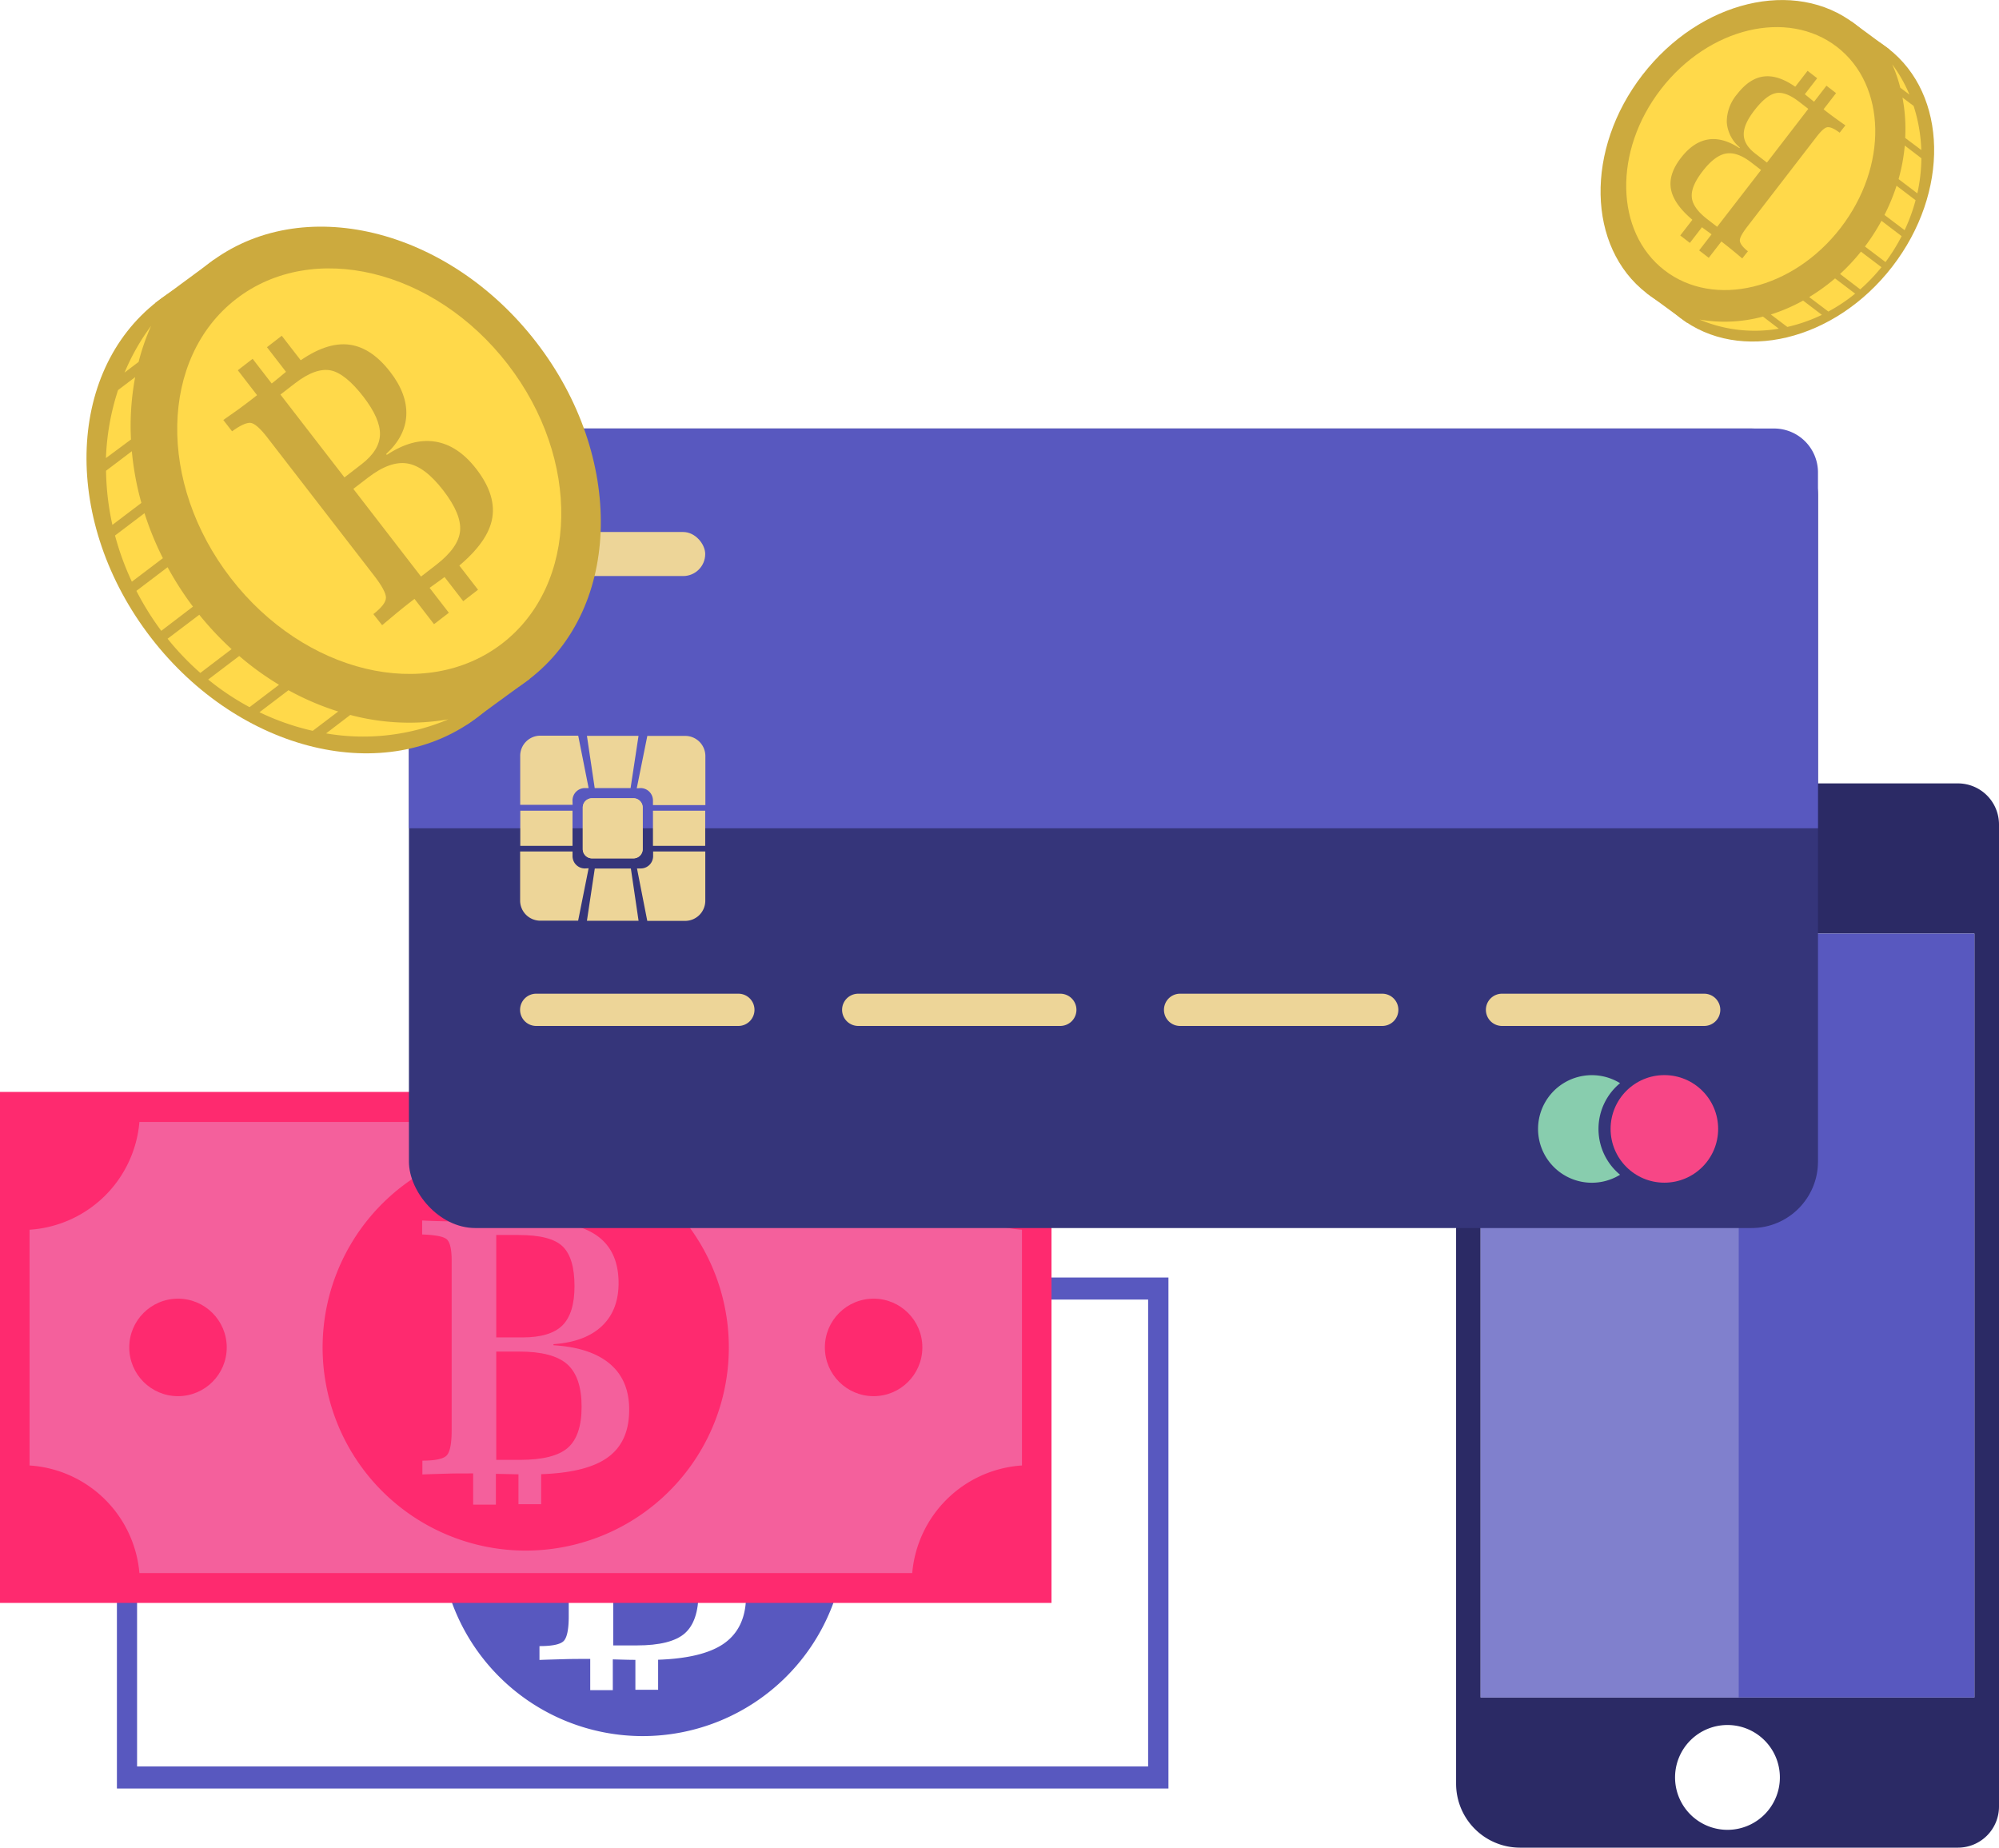 <svg xmlns="http://www.w3.org/2000/svg" viewBox="0 0 495.83 458.26"><defs><style>.a{fill:#5858bf;}.b{fill:#fe2a6f;}.c{fill:#f4609c;}.d{fill:#2b2a65;}.e{fill:#f2f2f2;opacity:0.26;}.f{fill:#35357a;}.g{fill:#edd598;}.h{fill:#f74686;}.i{fill:#88cdae;}.j{fill:#ccaa3e;}.k{fill:#ffd94a;}</style></defs><path class="a" d="M29,316.85V443.59H289.82V316.85ZM284.78,438.12H34V322.32H284.78Z"/><circle class="a" cx="73.15" cy="380.22" r="12.09"/><circle class="a" cx="245.7" cy="380.22" r="12.09"/><path class="a" d="M169.71,384.42q-3.56-3.18-12-3.17H152.1V408.1h5.83q8.52,0,11.93-3t3.4-10.18Q173.26,387.59,169.71,384.42Z"/><path class="a" d="M168.51,374.76c2-2,3-5.24,3-9.75q0-7-2.94-9.85t-10.94-2.83H152.1v25.4h6.51Q165.51,377.73,168.51,374.76Z"/><path class="a" d="M159.41,329.85a50.37,50.37,0,1,0,50.38,50.37A50.37,50.37,0,0,0,159.41,329.85Zm19.83,78q-5.22,3.43-16,3.8v7.45H157.6v-7.42c-1.56,0-3.32-.06-5.31-.11H152v7.63H146.4v-7.75h-.94c-1.74,0-3.6,0-5.57.06s-4,.11-6.08.19l0-3.43c3.17,0,5.17-.42,6-1.26s1.26-2.88,1.26-6.1V358.72c0-3-.44-4.74-1.33-5.4s-2.87-1-5.95-1.12v-3.47c1.82.09,3.64.15,5.44.2s3.58.06,5.35.06h1.84v-7.65H152v7.58l3-.06,2.56-.06v-7.56h5.65v7.55q9.21.39,13.91,3.74,5.31,3.78,5.31,11.71,0,6.76-4.15,10.69t-12,4.47v.26q9.21.55,14,4.63t4.77,11.35Q185.08,404,179.24,407.85Z"/><rect class="b" y="270.82" width="260.81" height="126.74"/><path class="c" d="M226.27,278.27H34.58A29.26,29.26,0,0,1,7.33,305v58.47a29.25,29.25,0,0,1,27.25,26.69H226.27a29.25,29.25,0,0,1,27.22-26.69V305A29.26,29.26,0,0,1,226.27,278.27Z"/><circle class="b" cx="44.15" cy="334.19" r="12.09"/><circle class="b" cx="216.69" cy="334.19" r="12.09"/><path class="b" d="M128.71,335.22h-5.62v26.86h5.83q8.52,0,11.93-3t3.41-10.17q0-7.37-3.56-10.54T128.71,335.22Z"/><path class="b" d="M130.41,283.82a50.38,50.38,0,1,0,50.37,50.37A50.37,50.37,0,0,0,130.41,283.82Zm19.82,78q-5.21,3.44-16,3.81v7.45H128.6v-7.42l-5.31-.11H123v7.63h-5.64v-7.74h-.93c-1.75,0-3.6,0-5.57.06s-4,.11-6.09.2l0-3.43q4.76,0,6-1.26t1.26-6.11V312.69q0-4.41-1.32-5.4c-.89-.65-2.87-1-6-1.11v-3.47c1.83.09,3.64.15,5.44.19s3.58.07,5.36.07h1.83v-7.65H123v7.58l3-.05,2.57-.06v-7.57h5.64v7.55q9.22.4,13.91,3.74,5.31,3.79,5.31,11.72,0,6.76-4.15,10.68t-12,4.48v.26q9.21.56,14,4.62t4.78,11.35Q156.08,358,150.23,361.82Z"/><path class="b" d="M139.5,328.73q3-3,3-9.74,0-7-2.94-9.85t-10.94-2.83h-5.53v25.4h6.52Q136.49,331.71,139.5,328.73Z"/><path class="d" d="M485.64,194.3H371.35a10.19,10.19,0,0,0-10.18,10.19V442.4A15.86,15.86,0,0,0,377,458.26H485.64a10.19,10.19,0,0,0,10.19-10.18V204.49A10.19,10.19,0,0,0,485.64,194.3Zm-70.53,15.26h26.68a1.86,1.86,0,0,1,1.89,1.7,1.79,1.79,0,0,1-1.79,1.89H415.17a1.83,1.83,0,0,1-1.82-1.44A1.8,1.8,0,0,1,415.11,209.56Zm14.71,244.21a13,13,0,1,1,11.59-11.59A13,13,0,0,1,429.82,453.77ZM489.73,421H367.26V231.55H489.73Z"/><rect class="a" x="367.26" y="231.55" width="122.47" height="189.47"/><rect class="e" x="367.26" y="231.55" width="64.01" height="189.47"/><rect class="f" x="101.43" y="106.28" width="349.5" height="198.3" rx="16.48"/><path class="a" d="M450.93,205.43V117.17A10.89,10.89,0,0,0,440,106.28H112.32a10.9,10.9,0,0,0-10.89,10.89v88.26Z"/><path class="g" d="M159.41,210.58a2.29,2.29,0,0,1-2.29,2.3H146.85a2.3,2.3,0,0,1-2.3-2.3v-10.3a2.3,2.3,0,0,1,2.3-2.3h10.27a2.29,2.29,0,0,1,2.29,2.3Z"/><path class="g" d="M157.12,198H146.85a2.3,2.3,0,0,0-2.3,2.3v10.3a2.3,2.3,0,0,0,2.3,2.3h10.27a2.29,2.29,0,0,0,2.29-2.3v-10.3A2.29,2.29,0,0,0,157.12,198Z"/><path class="g" d="M158.88,195.46a3.08,3.08,0,0,1,3.08,3.08v1.14h13V187.52a5,5,0,0,0-5-5h-9.4l-2.62,13Z"/><polygon class="g" points="156.41 195.46 158.38 182.5 145.58 182.5 147.51 195.46 156.41 195.46"/><path class="g" d="M142,198.54a3.08,3.08,0,0,1,3.08-3.08H146l-2.58-13h-9.39a5,5,0,0,0-5,5v12.16h13Z"/><polygon class="g" points="147.53 215.41 145.58 228.37 158.39 228.37 156.48 215.41 147.53 215.41"/><path class="g" d="M145.09,215.4a3.07,3.07,0,0,1-3.08-3.07v-1.15h-13v12.17a5,5,0,0,0,5,5h9.39l2.6-13Z"/><path class="g" d="M162,212.33a3.07,3.07,0,0,1-3.08,3.07H158l2.55,13h9.39a5,5,0,0,0,5-5V211.18H162Z"/><rect class="g" x="129.05" y="201.07" width="12.96" height="8.72"/><rect class="g" x="161.96" y="201.07" width="12.96" height="8.72"/><circle class="h" cx="412.83" cy="279.99" r="13.34"/><path class="i" d="M396.49,280a14.68,14.68,0,0,1,5.35-11.35,13.34,13.34,0,1,0,0,22.71A14.7,14.7,0,0,1,396.49,280Z"/><rect class="g" x="129.05" y="131.95" width="45.87" height="10.92" rx="5.46"/><path class="g" d="M183.16,254.46H133a4,4,0,0,1-4-4h0a4,4,0,0,1,4-4h50.14a4,4,0,0,1,4,4h0A4,4,0,0,1,183.16,254.46Z"/><path class="g" d="M263,254.46H212.87a4,4,0,0,1-4-4h0a4,4,0,0,1,4-4H263a4,4,0,0,1,4,4h0A4,4,0,0,1,263,254.46Z"/><path class="g" d="M342.85,254.46H292.71a4,4,0,0,1-4-4h0a4,4,0,0,1,4-4h50.14a4,4,0,0,1,4,4h0A4,4,0,0,1,342.85,254.46Z"/><path class="g" d="M422.7,254.46H372.56a4,4,0,0,1-4-4h0a4,4,0,0,1,4-4H422.7a4,4,0,0,1,4,4h0A4,4,0,0,1,422.7,254.46Z"/><ellipse class="j" cx="78.89" cy="126.2" rx="52.34" ry="65.09" transform="translate(-60.7 74.59) rotate(-37.7)"/><polygon class="j" points="38.46 75.19 53.11 64.39 131.39 168.37 115.83 179.72 38.46 75.19"/><ellipse class="j" cx="91.59" cy="116.87" rx="52.34" ry="65.09" transform="translate(-52.35 80.4) rotate(-37.7)"/><ellipse class="k" cx="91.59" cy="116.87" rx="43.4" ry="53.98" transform="translate(-52.35 80.4) rotate(-37.7)"/><path class="j" d="M55.39,104.17q1.86-1.28,3.66-2.58c1.19-.87,2.37-1.75,3.52-2.64q3.32-2.57,6.73-5.37l3.61-3Q80.16,85,86,85.42t10.78,6.81q4.23,5.47,4,10.73t-5,9.65l.16.21q6.33-4.18,12-3.29c3.76.6,7.17,2.86,10.2,6.78q5.22,6.76,3.83,12.82t-9.75,12.52c-1.4,1.07-3.21,2.42-5.45,4S103,148.41,102.2,149c-1.13.87-2.33,1.82-3.58,2.85s-2.54,2.1-3.84,3.21l-2.17-2.75q3.09-2.39,3.12-4.05t-3-5.57L66.36,108.58c-1.83-2.38-3.25-3.61-4.23-3.7s-2.51.61-4.57,2.09Zm14.17-6.31,15.88,20.55,4.24-3.27c3-2.31,4.51-4.78,4.57-7.39s-1.32-5.74-4.14-9.39-5.62-6-8.07-6.49-5.41.53-8.88,3.21Zm18.08,23.39L104.43,143l3.79-2.93q5.53-4.29,5.9-8.41T110,121.7q-4.6-6-8.9-6.74t-9.78,3.47Z"/><rect class="j" x="61.09" y="89.53" width="4.64" height="8.48" transform="translate(-44.1 58.35) rotate(-37.7)"/><rect class="j" x="104.08" y="144.34" width="4.64" height="10.12" transform="translate(-69.15 96.25) rotate(-37.7)"/><rect class="j" x="68.32" y="83.82" width="4.64" height="8.48" transform="translate(-39.1 61.57) rotate(-37.7)"/><rect class="j" x="111.31" y="138.63" width="4.64" height="10.12" transform="translate(-64.14 99.48) rotate(-37.7)"/><path class="k" d="M49.43,152.47l-7.86,5.95a67.44,67.44,0,0,0,8.12,8.48L57.44,161A77.78,77.78,0,0,1,49.43,152.47Z"/><path class="k" d="M71.55,171.19l-7.19,5.46a61.53,61.53,0,0,0,13.21,4.61l6.32-4.79A67.41,67.41,0,0,1,71.55,171.19Z"/><path class="k" d="M28.53,132.82a68.5,68.5,0,0,0,4.18,11.45l7.69-5.83a76.07,76.07,0,0,1-4.56-11.16Z"/><path class="k" d="M51.64,168.54a64.11,64.11,0,0,0,10.26,6.85l7.31-5.55a72.34,72.34,0,0,1-9.87-7.14Z"/><path class="k" d="M41.57,140.68l-7.74,5.87A70.53,70.53,0,0,0,40,156.46l7.86-6,0,0A79.45,79.45,0,0,1,41.57,140.68Z"/><path class="k" d="M86.88,177.32l-6,4.58a54.31,54.31,0,0,0,30.33-3.49A56.87,56.87,0,0,1,86.88,177.32Z"/><path class="k" d="M34.38,89.76a55.88,55.88,0,0,1,3.1-8.94A54.56,54.56,0,0,0,30.9,92.4Z"/><path class="k" d="M33.53,93.53l-4.25,3.22a61.12,61.12,0,0,0-3,16.86L32.49,109A65.16,65.16,0,0,1,33.53,93.53Z"/><path class="k" d="M26.3,116.76a66.07,66.07,0,0,0,1.58,13.42l7.19-5.45a72.16,72.16,0,0,1-2.37-12.82Z"/><ellipse class="j" cx="442.48" cy="45.37" rx="42.21" ry="33.94" transform="translate(136.01 367.74) rotate(-52.3)"/><polygon class="j" points="468.69 12.3 459.19 5.29 408.44 72.72 418.52 80.08 468.69 12.3"/><ellipse class="j" cx="434.24" cy="39.32" rx="42.21" ry="33.94" transform="translate(137.59 358.87) rotate(-52.3)"/><ellipse class="k" cx="434.24" cy="39.32" rx="35" ry="28.15" transform="translate(137.59 358.87) rotate(-52.3)"/><path class="j" d="M456.31,32.91c-1.33-1-2.32-1.42-3-1.36s-1.56.86-2.75,2.4L433.5,56.08c-1.31,1.69-2,2.9-1.95,3.61s.69,1.6,2,2.63l-1.41,1.78c-.84-.72-1.67-1.42-2.48-2.08s-1.59-1.28-2.33-1.85c-.5-.39-1.48-1.11-2.93-2.16s-2.63-1.92-3.53-2.62q-5.41-4.19-6.33-8.12T417.06,39q3-3.81,6.61-4.4t7.78,2.14l.1-.14a9.06,9.06,0,0,1-3.24-6.26,10.57,10.57,0,0,1,2.58-7q3.21-4.15,7-4.41t8.47,3.37l2.35,1.92c1.47,1.21,2.93,2.37,4.36,3.48.75.58,1.51,1.15,2.29,1.71s1.56,1.13,2.37,1.68ZM446.2,25.2q-3.39-2.61-5.77-2.09c-1.59.35-3.33,1.76-5.23,4.21s-2.72,4.4-2.68,6.09,1,3.29,3,4.79l2.75,2.12L448.53,27ZM434.44,40.34q-3.56-2.76-6.35-2.25c-1.85.33-3.78,1.79-5.77,4.37s-2.84,4.66-2.69,6.44,1.43,3.6,3.83,5.45l2.46,1.9,10.89-14.09Z"/><rect class="j" x="449.77" y="22.84" width="5.5" height="3.01" transform="translate(156.55 367.51) rotate(-52.3)"/><rect class="j" x="421.36" y="58.91" width="6.56" height="3.01" transform="translate(117.17 359.47) rotate(-52.3)"/><rect class="j" x="445.08" y="19.14" width="5.5" height="3.01" transform="translate(157.66 362.37) rotate(-52.3)"/><rect class="j" x="416.67" y="55.21" width="6.56" height="3.01" transform="translate(118.28 354.32) rotate(-52.3)"/><path class="k" d="M461.58,62.41l5.1,3.86a45.13,45.13,0,0,1-5.27,5.5l-5-3.82A49.87,49.87,0,0,0,461.58,62.41Z"/><path class="k" d="M447.24,74.55l4.66,3.54a40.39,40.39,0,0,1-8.57,3L439.24,78A43.57,43.57,0,0,0,447.24,74.55Z"/><path class="k" d="M475.14,49.66a44,44,0,0,1-2.72,7.43l-5-3.78a49.84,49.84,0,0,0,3-7.24Z"/><path class="k" d="M460.15,72.83a41.86,41.86,0,0,1-6.65,4.44l-4.75-3.59a48.33,48.33,0,0,0,6.41-4.63Z"/><path class="k" d="M466.68,54.76l5,3.81a46.52,46.52,0,0,1-4,6.43l-5.1-3.86,0,0A52.33,52.33,0,0,0,466.68,54.76Z"/><path class="k" d="M437.29,78.52l3.92,3a35.13,35.13,0,0,1-19.66-2.26A36.71,36.71,0,0,0,437.29,78.52Z"/><path class="k" d="M471.34,21.75a35.47,35.47,0,0,0-2-5.8,35.08,35.08,0,0,1,4.27,7.51Z"/><path class="k" d="M471.89,24.19l2.76,2.08a39.74,39.74,0,0,1,1.91,10.94l-4-3A41.94,41.94,0,0,0,471.89,24.19Z"/><path class="k" d="M476.58,39.25a42.52,42.52,0,0,1-1,8.71l-4.66-3.54a45.73,45.73,0,0,0,1.54-8.32Z"/></svg>